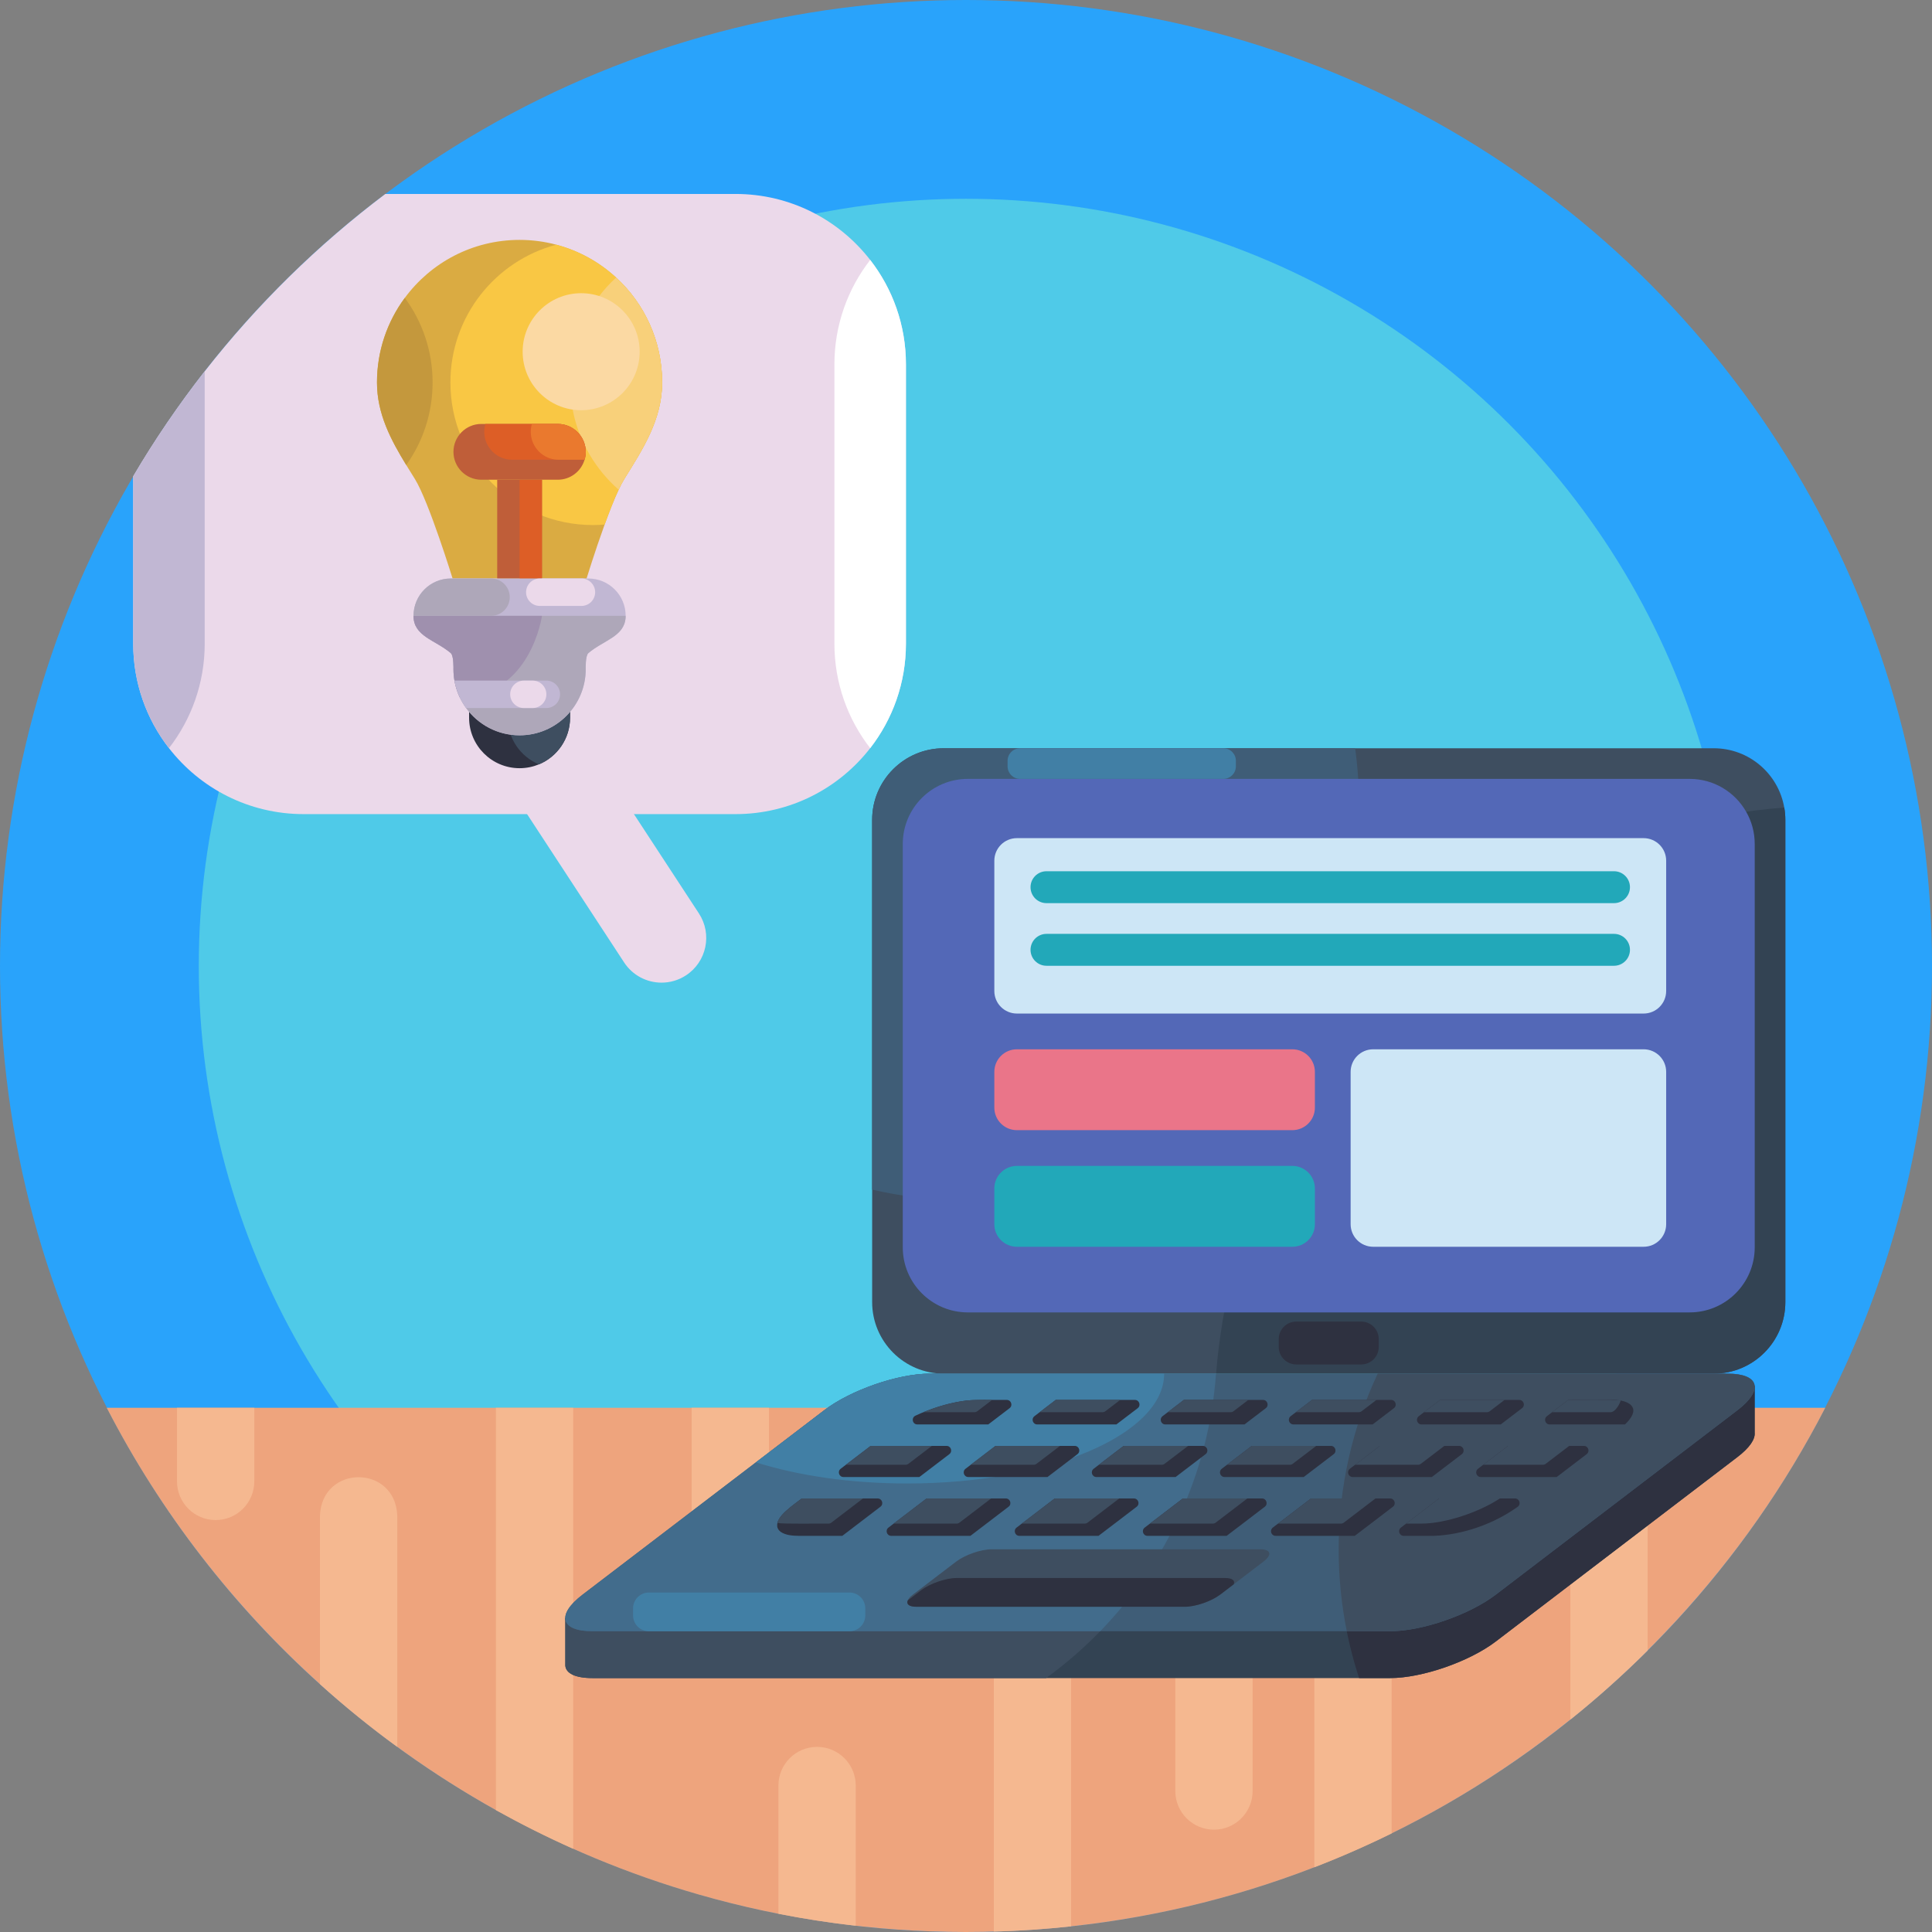 <svg id="_x35_0" enable-background="new 0 0 512 512" height="512" viewBox="0 0 512 512" width="512" xmlns="http://www.w3.org/2000/svg"><rect x="0" y="0" width="512" height="512" fill="#808080" stroke="none"/><g><g><circle cx="256" cy="256" fill="#29a3fb" r="256"/><circle cx="256" cy="256" fill="#4fcae8" r="203.32"/><path d="m28.29 373.08c7.17 13.92 15.58 27.1 25.08 39.38 9.44 12.21 19.95 23.54 31.41 33.85 28.46 25.62 62.7 44.96 100.53 55.8 22.45 6.44 46.17 9.89 70.69 9.89 99.19 0 185.21-56.42 227.71-138.92z" fill="#eea47d"/><g fill="#f5b890"><path d="m131.42 373.08v106.62c6.668 3.708 13.507 7.145 20.48 10.25v-116.87z"/><path d="m311.468 373.08v101.554c0 5.66 4.59 10.25 10.25 10.25 5.65 0 10.24-4.59 10.24-10.25v-101.554z"/><path d="m183.294 373.08v61.027c0 5.66 4.59 10.25 10.25 10.25 5.65 0 10.24-4.59 10.24-10.25v-61.027z"/><path d="m46.905 373.08v19.502c0 5.66 4.59 10.25 10.25 10.25 5.65 0 10.24-4.59 10.24-10.25v-19.502z"/><path d="m206.29 473.18v33.99c6.74 1.33 13.57 2.39 20.49 3.17v-37.16c0-5.65-4.59-10.24-10.24-10.24-5.656.004-10.249 4.576-10.25 10.24z"/><path d="m84.79 401.658v44.652c6.53 5.9 13.37 11.45 20.49 16.63v-61.282c-.528-13.576-19.964-13.572-20.49 0z"/><path d="m263.37 373.08v138.81c6.849-.186 13.674-.653 20.48-1.39v-137.42z"/><path d="m348.32 406.75v88.1c6.98-2.7 13.81-5.7 20.48-8.98v-79.12c-.518-13.58-19.966-13.573-20.48 0z"/><path d="m416.17 373.6v82.11c7.145-5.736 13.984-11.856 20.48-18.32v-63.79c0-.17 0-.35-.01-.52h-20.46c-.01.18-.01.35-.01.52z"/></g></g><g id="Laptop_6_"><g id="Laptop_10_"><g><g><path d="m231.128 217.278v127.771c0 10.485 8.496 18.981 18.973 18.981h204.053c10.485 0 18.981-8.496 18.981-18.981v-127.771c0-1.112-.097-2.207-.292-3.27-1.534-8.927-9.316-15.711-18.689-15.711h-204.053c-10.477 0-18.973 8.496-18.973 18.981z" fill="#3e4e60"/><path d="m322.276 364.03h131.878c10.485 0 18.981-8.496 18.981-18.981v-127.771c0-1.112-.097-2.207-.292-3.27-80.104 6.216-144.075 69.992-150.567 150.022z" fill="#334353"/><path d="m231.128 217.278v97.989c7.661 1.769 15.638 2.71 23.834 2.71 58.079 0 105.163-47.083 105.163-105.163 0-4.926-.341-9.77-.998-14.518h-109.026c-10.477.001-18.973 8.497-18.973 18.982z" fill="#3f5d77"/></g><g><g><path d="m149.815 428.821v12.189c-.008.13-.008.26 0 .381v.033c.17 2.013 2.605 3.287 7.166 3.287h211.413c8.448 0 20.985-4.342 28.005-9.698l64.028-48.869c3.246-2.475 4.739-4.731 4.577-6.443v-12.416h-14.534v9.162h-204.045c-8.448 0-20.985 4.342-28.005 9.697l-57.414 43.813v-1.136z" fill="#334353"/><path d="m354.76 410.578c0 11.921 1.899 23.388 5.421 34.132h8.212c8.448 0 20.985-4.342 28.005-9.698l64.028-48.869c3.246-2.475 4.739-4.731 4.577-6.443v-12.416h-14.534v9.162h-90.288c-3.522 10.745-5.421 22.211-5.421 34.132z" fill="#2e3140"/><path d="m149.815 428.821v12.189c-.008.13-.008.26 0 .381v.033c.17 2.013 2.605 3.287 7.166 3.287h120.232c22.195-16.084 38.116-40.291 43.415-68.264h-74.204c-8.448 0-20.985 4.342-28.005 9.697l-57.414 43.813v-1.136z" fill="#3e4e60"/></g><g><path d="m156.981 432.294h211.413c8.448 0 20.985-4.342 28.005-9.698l64.028-48.869c7.02-5.356 5.859-9.698-2.589-9.698h-211.413c-8.448 0-20.985 4.342-28.005 9.698l-18.097 13.812-45.931 35.057c-7.02 5.356-5.859 9.698 2.589 9.698z" fill="#3f5d77"/><path d="m156.981 432.294h134.58c17.415-17.926 28.76-41.784 30.699-68.264h-75.835c-8.448 0-20.985 4.342-28.005 9.698l-18.097 13.812-45.931 35.057c-7.02 5.355-5.859 9.697 2.589 9.697z" fill="#426c8c"/><path d="m354.76 410.578c0 7.433.738 14.696 2.151 21.716h11.483c8.448 0 20.985-4.342 28.005-9.698l64.028-48.869c7.02-5.356 5.859-9.698-2.589-9.698h-92.731c-6.638 14.13-10.347 29.905-10.347 46.549z" fill="#3e4e60"/><path d="m200.323 387.539c11.247 3.53 25.116 5.599 40.121 5.599 37.589 0 68.069-13.033 68.069-29.109h-62.088c-8.448 0-20.985 4.342-28.005 9.698z" fill="#417fa5"/></g></g><g><path d="m239.243 223.664v106.883c0 9.527 7.726 17.253 17.253 17.253h191.271c9.527 0 17.253-7.726 17.253-17.253v-106.883c0-3.116-.828-6.038-2.28-8.561-2.962-5.194-8.561-8.691-14.972-8.691h-191.273c-9.527 0-17.252 7.725-17.252 17.252z" fill="#5368b7"/></g><path d="m343.522 350.233h17.216c2.563 0 4.641 2.078 4.641 4.641v2.078c0 2.563-2.078 4.641-4.641 4.641h-17.216c-2.563 0-4.641-2.078-4.641-4.641v-2.078c0-2.563 2.078-4.641 4.641-4.641z" fill="#2e3140"/><g><g><g fill="#2e3140"><path d="m376.728 377.493h20.985l.325-.252 5.315-4.058c.933-.706.43-2.191-.738-2.191h-20.977l-.325.252-3.936 3.003h-.008l-1.38 1.055c-.925.706-.422 2.191.739 2.191z"/><path d="m392.422 391.427h20.117l.316-.243c.008 0 .008-.008.016-.008l7.612-5.81c.933-.706.43-2.191-.738-2.191h-20.117l-.325.251-6.24 4.755-1.38 1.055c-.924.714-.421 2.191.739 2.191z"/><path d="m342.783 377.493h20.977l.325-.252 5.315-4.058c.933-.706.43-2.191-.738-2.191h-20.977l-.325.252-3.936 3.003c-.027.023-1.546 1.166-1.501 1.152-.763.739-.26 2.094.86 2.094z"/><path d="m274.876 377.493h20.977l.325-.252 5.323-4.058c.925-.706.422-2.191-.738-2.191h-20.985l-.325.252-3.936 3.003-1.38 1.055c-.933.706-.43 2.191.739 2.191z"/><path d="m308.829 377.493h20.977l.325-.252 5.323-4.058c.906-.677.443-2.195-.747-2.191h-20.977l-.325.252-3.936 3.003-1.38 1.055c-.931.706-.428 2.191.74 2.191z"/><path d="m338.052 407.016h20.977l.292-.227c.019.027 9.798-7.495 9.819-7.49.925-.706.422-2.191-.747-2.191h-20.977l-.325.252-8.399 6.411h-.008c-.028.023-1.535 1.166-1.493 1.152-.762.746-.259 2.093.861 2.093z"/><path d="m236.192 407.016h20.977l.243-.187c.008 0 .008-.008.016-.008.643-.471 9.554-7.301 9.852-7.523.933-.706.43-2.191-.738-2.191h-20.977l-.316.243c-.008 0-.008.008-.016.008l-8.399 6.411-1.38 1.055c-.934.715-.431 2.192.738 2.192z"/><path d="m304.098 407.016h20.977l.292-.227c.019.027 9.798-7.495 9.819-7.49.925-.706.43-2.191-.738-2.191h-20.977l-.316.243c-.008 0-.008.008-.016.008l-8.399 6.411-1.38 1.055c-.933.714-.43 2.191.738 2.191z"/><path d="m270.145 407.016h20.977l.292-.227c.019.027 9.798-7.495 9.819-7.49.925-.706.43-2.191-.738-2.191h-20.977l-.316.243c-.008 0-.008.008-.016.008l-8.399 6.411-1.38 1.055c-.934.714-.431 2.191.738 2.191z"/><path d="m410.681 377.493h19.955c.122-.114.235-.227.341-.341.306-.283.565-.61.828-.925v-.008c3.04-3.86-1.162-5.359-4.666-5.226h-11.548l-.316.243c-.008 0-.008.008-.016.008l-3.936 3.003-1.38 1.055c-.925.706-.43 2.191.738 2.191z"/><path d="m371.997 407.016h7.945c7.737-.267 15.944-3.169 22.284-7.717.933-.706.43-2.191-.739-2.191h-20.117l-.325.252-8.407 6.411-1.38 1.055c-.925.713-.422 2.19.739 2.19z"/><path d="m243.114 377.493h18.786l.316-.243c.008 0 .008-.008.016-.008l5.315-4.058c.925-.706.43-2.191-.738-2.191-2.855.059-9.221-.206-11.953.341-4.229.672-8.364 2.024-12.246 3.83-1.192.552-.811 2.329.504 2.329z"/><path d="m205.963 404.419c.043.637.427 1.18.933 1.542 0 0 .008 0 .008.008 1.388.917 3.136 1.016 4.764 1.047h11.548l.243-.187c.008 0 .008-.008.016-.008.643-.471 9.554-7.301 9.852-7.523.933-.706.43-2.191-.738-2.191h-20.117c-2.35 1.858-6.748 4.635-6.509 7.312z"/><path d="m358.477 391.427h20.977l.325-.252 7.62-5.81c.041-.033.081-.065.114-.097.763-.738.26-2.094-.86-2.094h-20.977l-.325.251-6.232 4.755h-.008c-.028.023-1.535 1.166-1.493 1.152-.764.748-.261 2.095.859 2.095z"/><path d="m256.617 391.427h20.977l.316-.243c.008 0 .008-.008.016-.008l7.612-5.81c.933-.706.43-2.191-.738-2.191h-20.977l-.316.243c-.008 0-.008.008-.016.008l-6.232 4.755-1.38 1.055c-.934.714-.43 2.191.738 2.191z"/><path d="m324.524 391.427h20.977l.325-.252 7.62-5.81c.925-.706.422-2.191-.747-2.191h-20.977l-.325.251-6.232 4.755-1.38 1.055c-.933.715-.43 2.192.739 2.192z"/><path d="m290.57 391.427h20.977l.325-.252 7.62-5.81c.925-.706.43-2.191-.738-2.191h-20.977l-.316.243c-.008 0-.008.008-.016.008l-6.232 4.755-1.38 1.055c-.934.715-.431 2.192.737 2.192z"/><path d="m223.532 391.427h20.109l.316-.243c.008 0 .008-.008.016-.008l7.612-5.81c.933-.706.43-2.191-.738-2.191h-20.117l-.325.251-6.24 4.755-1.38 1.055c-.925.714-.421 2.191.747 2.191z"/></g><g fill="#3e4e60"><path d="m377.377 374.247h16.676c.268 0 .527-.089.738-.252l3.936-3.003h-17.09l-.325.252z"/><path d="m393.063 388.181h15.816c.268 0 .527-.089.747-.251l6.232-4.755h-16.23l-.325.251z"/><path d="m343.424 374.247h16.676c.268 0 .527-.089.738-.252l3.936-3.003h-17.09l-.325.252z"/><path d="m275.517 374.247h16.676c.268 0 .527-.089.738-.252l3.936-3.003h-17.09l-.325.252z"/><path d="m309.47 374.247h16.676c.268 0 .527-.089.738-.252l3.936-3.003h-17.09l-.325.252z"/><path d="m338.693 403.77h16.676c.268 0 .527-.081.738-.243l8.407-6.419h-17.098l-.325.252z"/><path d="m236.833 403.77h16.676c.268 0 .527-.081.747-.243l8.399-6.419h-17.09l-.316.243c-.008 0-.008.008-.016.008z"/><path d="m304.739 403.77h16.676c.268 0 .527-.081.738-.243l8.407-6.419h-17.09l-.316.243c-.008 0-.008.008-.016.008z"/><path d="m270.786 403.77h16.676c.268 0 .527-.081.738-.243l8.407-6.419h-17.09l-.316.243c-.008 0-.008.008-.016.008z"/><path d="m411.322 374.247h15.565c1.322-.113 2.425-2.369 2.621-3.076-1.426-.351-12.224-.113-13.917-.178l-.316.243c-.008 0-.008.008-.016.008z"/><path d="m372.638 403.77h4.057c6.347-.002 15.267-3.021 20.783-6.662h-16.108l-.325.252z"/><path d="m244.688 374.247h13.552c.268 0 .527-.089.747-.252l3.936-3.003c-.863.016-4.349-.034-5.137.032-4.504.263-8.924 1.539-13.098 3.223z"/><path d="m206.036 403.591c1.432.343 11.827.118 13.52.179.268 0 .527-.081.747-.243l8.399-6.419h-16.23c-2.065 1.538-6.184 4.508-6.436 6.483z"/><path d="m359.118 388.181h16.676c.268 0 .527-.089.738-.251l6.24-4.755h-17.098l-.325.251z"/><path d="m257.258 388.181h16.676c.268 0 .527-.089.747-.251l6.232-4.755h-17.09l-.316.243c-.008 0-.008.008-.016.008z"/><path d="m325.165 388.181h16.676c.268 0 .527-.089.738-.251l6.24-4.755h-17.098l-.325.251z"/><path d="m291.212 388.181h16.676c.268 0 .527-.089.738-.251l6.24-4.755h-17.09l-.316.243c-.008 0-.008.008-.016.008z"/><path d="m224.165 388.181h15.816c.268 0 .527-.089.747-.251l6.232-4.755h-16.23l-.325.251z"/></g></g><g><path d="m242.862 425.81h71.145c2.84 0 7.06-1.461 9.422-3.27 2.374-1.794 8.96-6.845 11.402-8.699 2.361-1.802 1.972-3.262-.868-3.262h-71.145c-2.84 0-7.06 1.461-9.422 3.262l-11.41 8.699c-1.904 1.359-2.429 3.271.876 3.27z" fill="#3e4e60"/><path d="m242.862 425.81h71.145c2.84 0 7.06-1.461 9.422-3.27l3.514-2.678c.43-.998-.365-1.672-2.305-1.672h-71.136c-2.848 0-7.068 1.461-9.43 3.262l-3.506 2.678c-.439.998.365 1.68 2.296 1.68z" fill="#2e3140"/></g></g><g fill="#417fa5"><path d="m270.337 206.413h53.866c1.831 0 3.315-1.484 3.315-3.315v-1.485c0-1.831-1.484-3.315-3.315-3.315h-53.866c-1.831 0-3.315 1.484-3.315 3.315v1.485c0 1.83 1.484 3.315 3.315 3.315z"/><path d="m171.961 422.036h53.159c2.314 0 4.191 1.876 4.191 4.191v1.876c0 2.314-1.876 4.191-4.191 4.191h-53.159c-2.314 0-4.191-1.876-4.191-4.191v-1.876c.001-2.315 1.877-4.191 4.191-4.191z"/></g></g></g><g><path d="m435.574 268.602h-166.089c-3.301 0-5.978-2.676-5.978-5.978v-34.53c0-3.301 2.676-5.978 5.978-5.978h166.089c3.301 0 5.978 2.676 5.978 5.978v34.53c0 3.302-2.677 5.978-5.978 5.978z" fill="#cde6f6"/><path d="m435.574 330.407h-71.666c-3.301 0-5.978-2.676-5.978-5.978v-40.379c0-3.301 2.676-5.978 5.978-5.978h71.666c3.301 0 5.978 2.676 5.978 5.978v40.379c0 3.301-2.677 5.978-5.978 5.978z" fill="#cde6f6"/><path d="m348.459 293.527v-9.476c0-3.301-2.676-5.978-5.978-5.978h-72.997c-3.301 0-5.978 2.676-5.978 5.978v9.476c0 3.301 2.676 5.978 5.978 5.978h72.997c3.302-.001 5.978-2.677 5.978-5.978z" fill="#ea7589"/><g fill="#22a8b9"><path d="m263.507 314.953v9.476c0 3.301 2.676 5.978 5.978 5.978h72.997c3.301 0 5.978-2.676 5.978-5.978v-9.476c0-3.301-2.676-5.978-5.978-5.978h-72.997c-3.301 0-5.978 2.676-5.978 5.978z"/><path d="m427.729 230.887h-150.399c-2.335 0-4.227 1.893-4.227 4.227 0 2.335 1.893 4.227 4.227 4.227h150.399c2.335 0 4.227-1.893 4.227-4.227 0-2.334-1.892-4.227-4.227-4.227z"/><path d="m427.729 247.485h-150.399c-2.335 0-4.227 1.893-4.227 4.227 0 2.335 1.893 4.227 4.227 4.227h150.399c2.335 0 4.227-1.893 4.227-4.227 0-2.335-1.892-4.227-4.227-4.227z"/></g></g></g><g><g id="Speech-bubble_3_"><path d="m175.322 260.412c-3.865 0-7.652-1.887-9.926-5.362l-38.217-58.407c-3.583-5.476-2.049-12.82 3.428-16.403 5.475-3.583 12.818-2.048 16.402 3.427l38.217 58.407c3.582 5.476 2.049 12.82-3.428 16.403-2 1.309-4.251 1.935-6.476 1.935z" fill="#ebd9ea"/><path d="m240.08 96.57v74c0 10.44-3.53 20.04-9.47 27.7-8.26 10.64-21.18 17.48-35.7 17.48h-114.44c-14.52 0-27.44-6.84-35.69-17.48-5.95-7.66-9.48-17.26-9.48-27.7v-44.35c5.71-9.7 12.05-18.99 18.95-27.82 13.83-17.68 29.93-33.49 47.87-47h92.79c14.52 0 27.44 6.84 35.7 17.49 5.94 7.64 9.47 17.24 9.47 27.68z" fill="#ebd9ea"/><path d="m240.085 96.573v74.001c0 10.439-3.536 20.04-9.474 27.696-5.947-7.656-9.483-17.257-9.483-27.696v-74.001c0-10.439 3.536-20.04 9.483-27.687 5.938 7.647 9.474 17.248 9.474 27.687z" fill="#fff"/><path d="m54.25 98.4v72.17c0 10.44-3.53 20.04-9.47 27.7-5.95-7.66-9.48-17.26-9.48-27.7v-44.35c5.71-9.7 12.05-18.99 18.95-27.82z" fill="#c1b7d3"/></g><g id="Lightbulb_7_"><g><path d="m175.475 101.359c0 9.899-5.224 17.813-10.055 25.608-.457.741-.952 1.693-1.473 2.809-1.189 2.534-2.489 5.874-3.715 9.241-2.571 7.091-4.785 14.291-4.785 14.291h-35.507s-6.276-20.348-9.972-26.34c-.769-1.235-1.546-2.47-2.306-3.724-4.053-6.633-7.758-13.559-7.758-21.885 0-8.39 2.736-16.148 7.374-22.415 6.871-9.323 17.941-15.37 30.411-15.37 3.367 0 6.624.439 9.725 1.272 6.011 1.592 11.427 4.629 15.864 8.71 7.504 6.907 12.197 16.806 12.197 27.803z" fill="#daab42"/><path d="m114.643 101.359c0 8.152-2.58 15.709-6.981 21.885-4.053-6.633-7.758-13.559-7.758-21.885 0-8.39 2.736-16.148 7.374-22.415 4.63 6.267 7.365 14.025 7.365 22.415z" fill="#c4983d"/><path d="m175.475 101.359c0 9.899-5.224 17.813-10.055 25.608-.457.741-.952 1.693-1.473 2.809-1.189 2.534-2.489 5.874-3.715 9.241-1.016.082-2.049.128-3.083.128-20.869 0-37.786-16.917-37.786-37.786 0-17.502 11.903-32.223 28.051-36.514 6.011 1.592 11.427 4.629 15.864 8.71 7.504 6.908 12.197 16.807 12.197 27.804z" fill="#f9c744"/><path d="m175.475 101.359c0 9.899-5.224 17.813-10.055 25.608-.457.741-.952 1.693-1.473 2.809-6.176-5.425-10.576-12.836-12.187-21.235-.448-2.324-.686-4.73-.686-7.182 0-8.609 2.882-16.551 7.731-22.9 1.345-1.766 2.845-3.403 4.474-4.904 7.503 6.908 12.196 16.807 12.196 27.804z" fill="#f8d07a"/><circle cx="154.012" cy="93.206" fill="#fbd9a3" r="15.504"/><path d="m175.475 101.359c0 9.899-5.224 17.813-10.055 25.608-.457.741-.952 1.693-1.473 2.809-1.189 2.534-2.489 5.874-3.715 9.241-2.571 7.091-4.785 14.291-4.785 14.291h-35.507s-6.276-20.348-9.972-26.34c-.769-1.235-1.546-2.47-2.306-3.724-4.053-6.633-7.758-13.559-7.758-21.885 0-8.39 2.736-16.148 7.374-22.415 6.871-9.323 17.941-15.37 30.411-15.37 3.367 0 6.624.439 9.725 1.272 6.011 1.592 11.427 4.629 15.864 8.71 7.504 6.907 12.197 16.806 12.197 27.803z" fill="none"/></g><g><path d="m151.075 184.826v5.37c0 5.572-3.413 10.357-8.252 12.37-1.583.65-3.312 1.016-5.133 1.016-7.383 0-13.376-5.993-13.376-13.385v-5.37h26.761z" fill="#2e3140"/><path d="m151.075 184.826v5.37c0 5.572-3.413 10.357-8.252 12.37-4.849-2.013-8.262-6.789-8.262-12.37v-5.37z" fill="#3e4e60"/><path d="m151.075 184.826v5.37c0 5.572-3.413 10.357-8.252 12.37-1.583.65-3.312 1.016-5.133 1.016-7.383 0-13.376-5.993-13.376-13.385v-5.37h26.761z" fill="none"/></g><g><path d="m131.763 127.128h11.861v26.18h-11.861z" fill="#bf5e39"/><path d="m137.694 127.128h5.931v26.18h-5.931z" fill="#dd5e26"/></g><g><path d="m155.219 119.74c0 .732-.101 1.436-.302 2.095-.906 3.065-3.742 5.297-7.091 5.297h-20.265c-2.04 0-3.888-.833-5.224-2.168-1.336-1.336-2.168-3.184-2.168-5.224 0-4.08 3.312-7.392 7.392-7.392h20.265c2.04 0 3.888.833 5.224 2.168 1.346 1.335 2.169 3.183 2.169 5.224z" fill="#bf5e39"/><path d="m155.219 119.74c0 .732-.101 1.436-.302 2.095h-19.195c-2.04 0-3.888-.823-5.224-2.168-1.336-1.336-2.168-3.184-2.168-5.224 0-.732.11-1.436.302-2.095h19.195c2.04 0 3.888.833 5.224 2.168 1.345 1.335 2.168 3.183 2.168 5.224z" fill="#dd5e26"/><path d="m153.051 114.515c1.345 1.336 2.168 3.184 2.168 5.224 0 .732-.101 1.436-.302 2.095h-6.871c-2.04 0-3.888-.823-5.224-2.168-1.336-1.336-2.159-3.184-2.159-5.224 0-.732.101-1.436.302-2.095h6.862c2.04 0 3.888.833 5.224 2.168z" fill="#ea792e"/><path d="m155.219 119.74c0 .732-.101 1.436-.302 2.095-.906 3.065-3.742 5.297-7.091 5.297h-20.265c-2.04 0-3.888-.833-5.224-2.168-1.336-1.336-2.168-3.184-2.168-5.224 0-4.08 3.312-7.392 7.392-7.392h20.265c2.04 0 3.888.833 5.224 2.168 1.346 1.335 2.169 3.183 2.169 5.224z" fill="none"/></g><g><path d="m165.805 163.198c0 .174-.009.339-.018.494-.339 5.014-5.828 5.965-9.863 9.387-.823.704-.704 4.254-.704 4.254 0 9.68-7.85 17.53-17.53 17.53-5.828 0-10.988-2.845-14.172-7.228-.64-.878-1.199-1.821-1.674-2.818-.659-1.391-1.134-2.891-1.409-4.456-.174-.979-.265-1.994-.265-3.028 0 0 .119-3.55-.704-4.254-4.163-3.532-9.881-4.428-9.881-9.881 0-5.462 4.419-9.89 9.881-9.89h36.459c5.461-.001 9.88 4.428 9.88 9.89z" fill="#c1b7d3"/><path d="m165.787 163.198v.494c-.339 5.014-5.828 5.965-9.863 9.387-.823.704-.704 4.254-.704 4.254 0 9.68-7.85 17.53-17.53 17.53-5.828 0-10.988-2.845-14.172-7.228-.64-.878-1.199-1.821-1.674-2.818-.659-1.391-1.134-2.891-1.409-4.456-.174-.979-.265-1.994-.265-3.028 0 0 .119-3.55-.704-4.254-4.163-3.532-9.881-4.428-9.881-9.881z" fill="#aea7b9"/><path d="m143.628 163.198s-2.937 21.134-21.784 21.619c-1.07-2.269-1.674-4.803-1.674-7.484 0 0 .119-3.55-.704-4.254-4.163-3.532-9.881-4.428-9.881-9.881z" fill="#9f90ae"/><path d="m135.091 158.248c0 2.736-2.214 4.95-4.94 4.95h-20.567c0-5.462 4.419-9.89 9.881-9.89h10.686c2.726-.001 4.94 2.213 4.94 4.94z" fill="#aea7b9"/><path d="m148.422 184.003c0 2.004-1.629 3.632-3.641 3.632h-21.262c-.64-.878-1.199-1.821-1.674-2.818-.659-1.391-1.134-2.891-1.409-4.456h24.346c2.011 0 3.64 1.629 3.64 3.642z" fill="#c1b7d3"/><g fill="#ebd9ea"><path d="m141.159 187.637h-2.32c-2.008 0-3.636-1.628-3.636-3.636 0-2.008 1.628-3.636 3.636-3.636h2.32c2.008 0 3.636 1.628 3.636 3.636 0 2.008-1.628 3.636-3.636 3.636z"/><path d="m154.087 160.579h-11.036c-2.008 0-3.636-1.628-3.636-3.636 0-2.008 1.628-3.636 3.636-3.636h11.036c2.008 0 3.636 1.628 3.636 3.636 0 2.009-1.628 3.636-3.636 3.636z"/></g></g></g></g></g></svg>